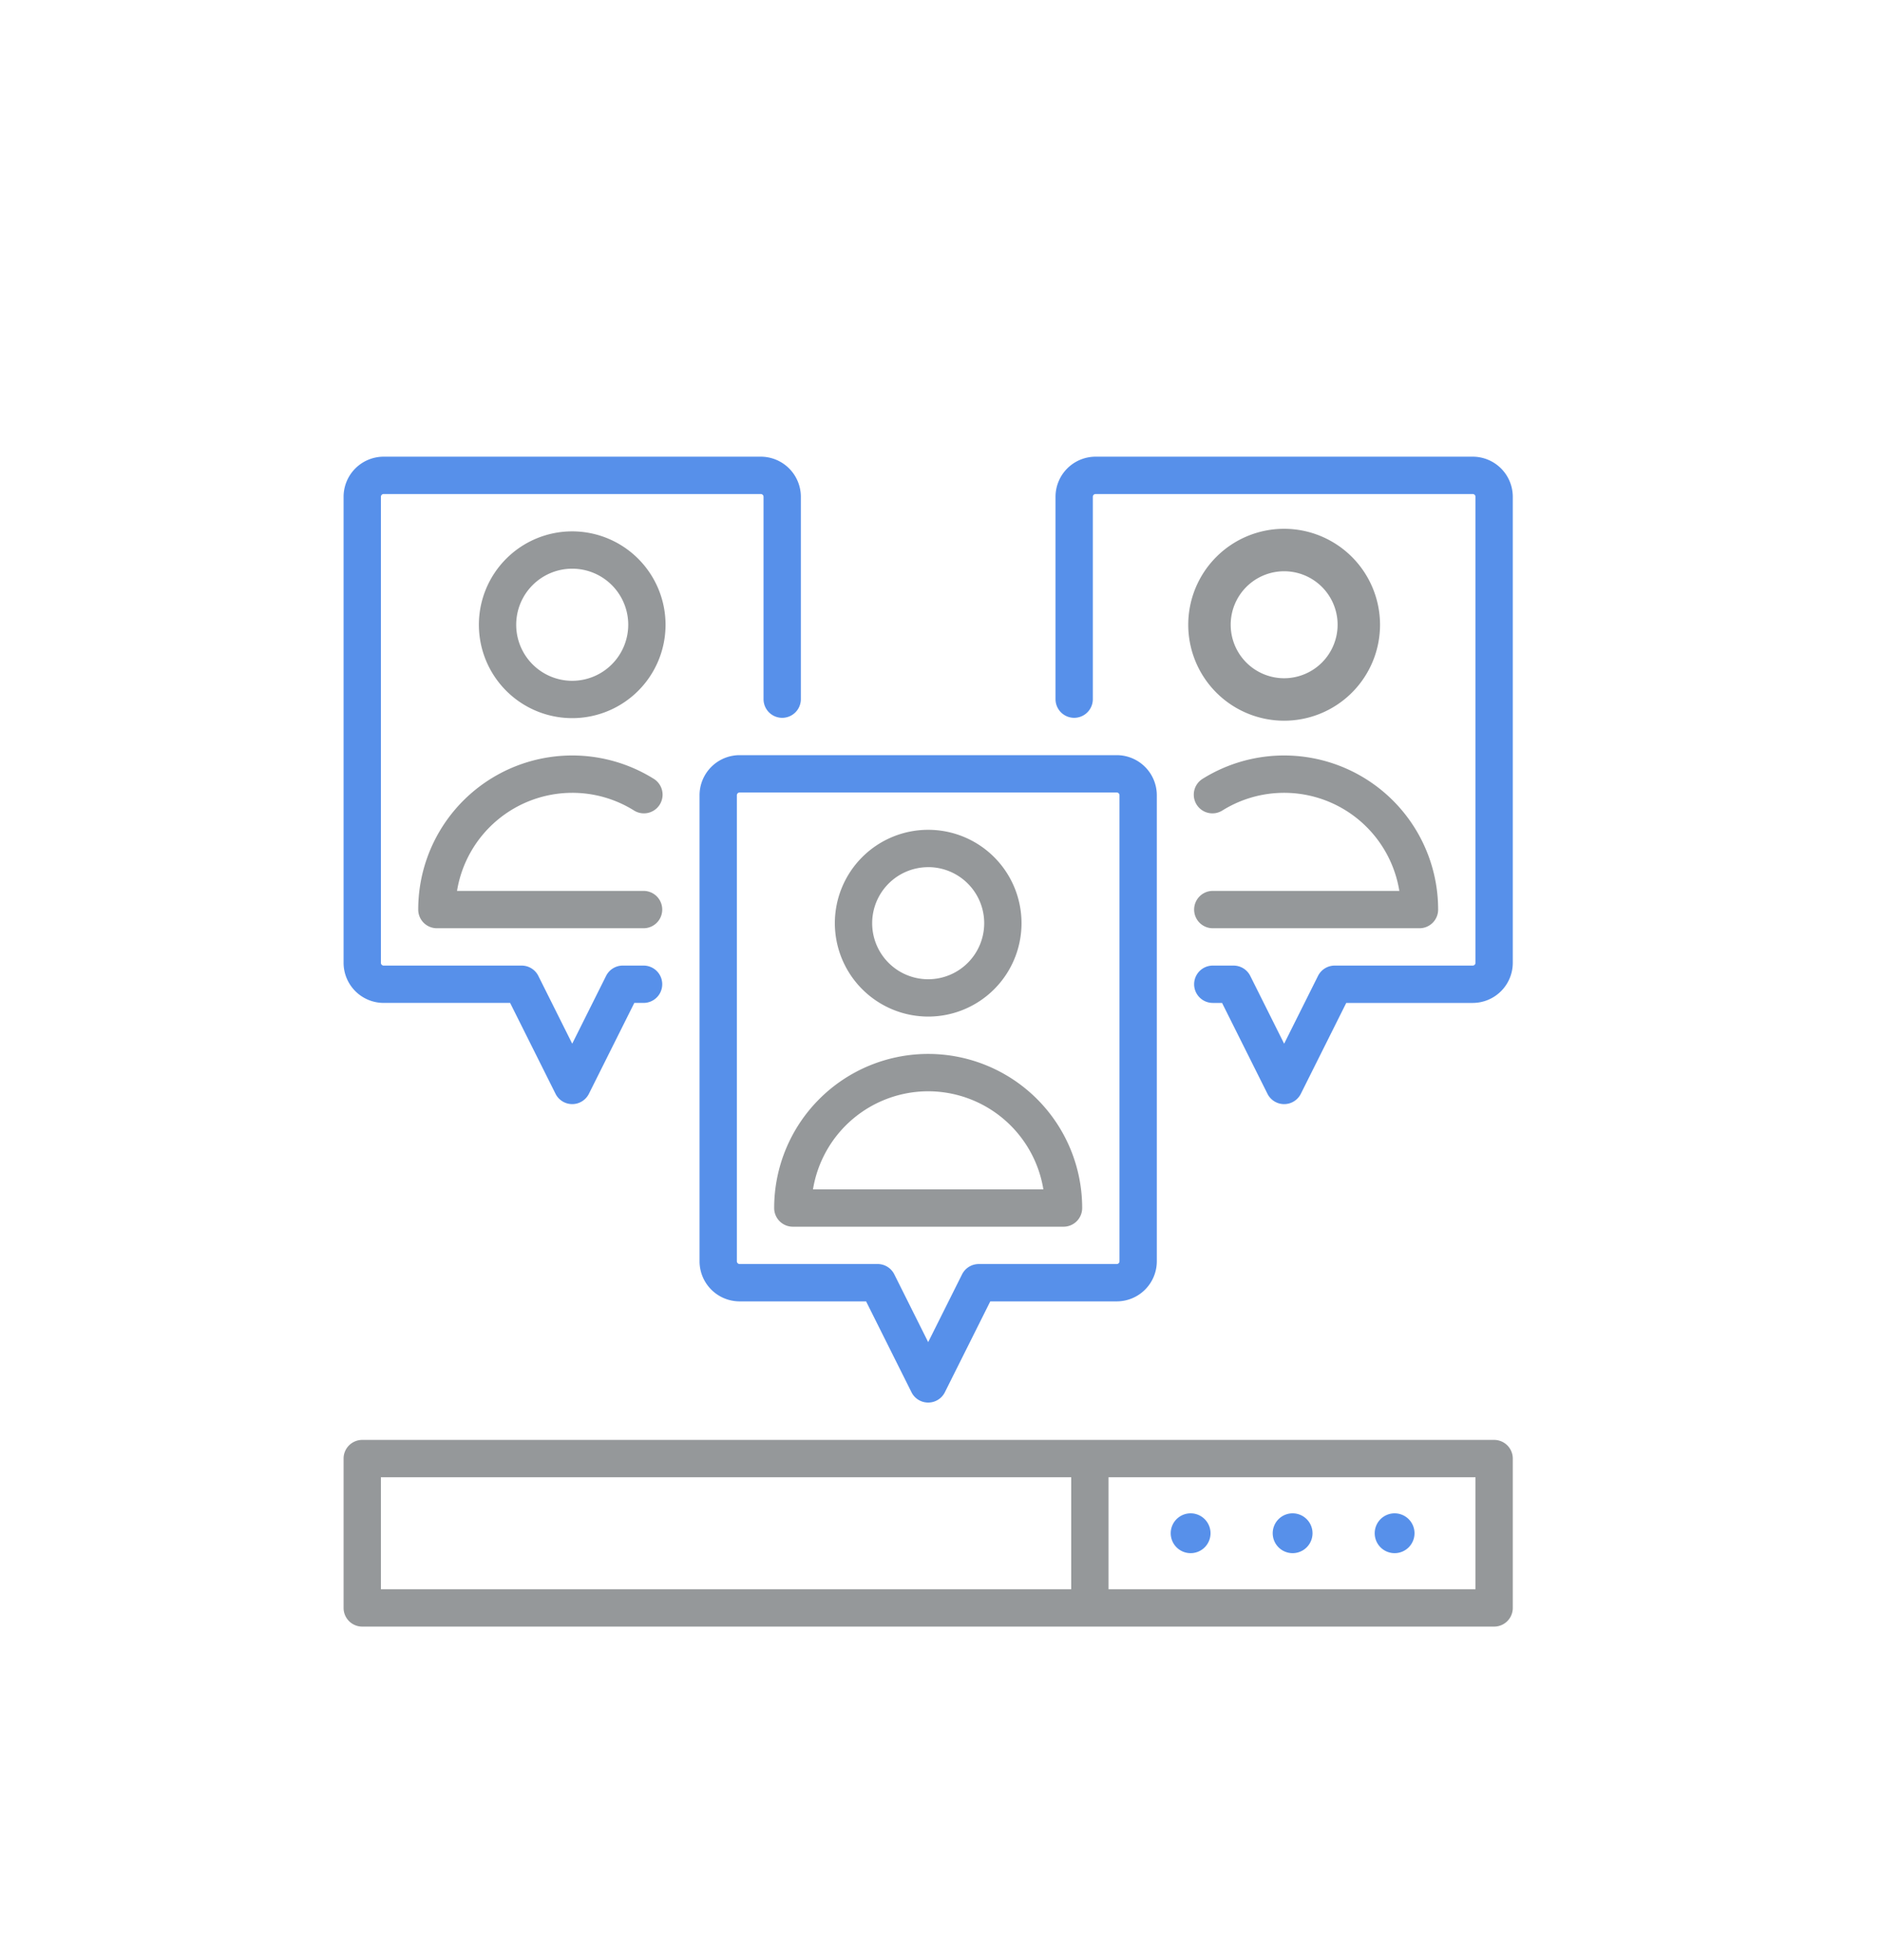 <svg xmlns="http://www.w3.org/2000/svg" xmlns:xlink="http://www.w3.org/1999/xlink" viewBox="-2508 1014 367 382">
  <defs>
    <style>
      .cls-1 {
        clip-path: url(#clip-book);
      }

      .cls-2 {
        fill: #5790ea;
      }

      .cls-3, .cls-4 {
        fill: #95989a;
      }

      .cls-4 {
        stroke: #95989a;
        stroke-width: 1px;
      }

      .cls-5 {
        fill: #fff;
      }
    </style>
    <clipPath id="clip-book">
      <rect x="-2508" y="1014" width="367" height="382"/>
    </clipPath>
  </defs>
  <g id="book" class="cls-1">
    <rect class="cls-5" x="-2508" y="1014" width="367" height="382"/>
    <g id="viral-marketing" transform="translate(-2440.999 1103.001)">
      <path id="path" class="cls-2" d="M7.813,106.452H32.476l8.854,17.709a3.638,3.638,0,0,0,6.508,0l8.855-17.709H58.5a3.638,3.638,0,1,0,0-7.277H54.444a3.637,3.637,0,0,0-3.254,2.011L44.584,114.4l-6.606-13.212a3.639,3.639,0,0,0-3.254-2.011H7.813a.536.536,0,0,1-.536-.536V7.813a.537.537,0,0,1,.536-.536H81.356a.537.537,0,0,1,.537.536V47.254a3.638,3.638,0,0,0,7.277,0V7.813A7.822,7.822,0,0,0,81.356,0H7.813A7.822,7.822,0,0,0,0,7.813V98.64A7.821,7.821,0,0,0,7.813,106.452Z"/>
      <path id="path-2" data-name="path" class="cls-3" d="M72.59,30a18.2,18.2,0,1,0,18.2,18.2A18.22,18.22,0,0,0,72.59,30Zm0,29.124A10.924,10.924,0,1,1,83.514,48.2,10.936,10.936,0,0,1,72.59,59.124Z" transform="translate(-28.005 -15.447)"/>
      <path id="path-3" data-name="path" class="cls-3" d="M60.032,127.312a22.7,22.7,0,0,1,12.052,3.449,3.638,3.638,0,0,0,3.86-6.168A30.037,30.037,0,0,0,30,150.067a3.638,3.638,0,0,0,3.638,3.638H73.946a3.638,3.638,0,0,0,0-7.277H37.567a22.792,22.792,0,0,1,22.465-19.116Z" transform="translate(-15.447 -61.806)"/>
      <path id="path-4" data-name="path" class="cls-2" d="M367.542,0H294a7.822,7.822,0,0,0-7.813,7.813V47.254a3.638,3.638,0,1,0,7.276,0V7.813A.537.537,0,0,1,294,7.277h73.543a.536.536,0,0,1,.536.536V98.64a.536.536,0,0,1-.536.536H340.629a3.638,3.638,0,0,0-3.254,2.011L330.769,114.4l-6.606-13.212a3.638,3.638,0,0,0-3.254-2.011h-4.054a3.638,3.638,0,1,0,0,7.277h1.807l8.855,17.709a3.638,3.638,0,0,0,6.508,0l8.855-17.709h24.664a7.821,7.821,0,0,0,7.812-7.812V7.813A7.821,7.821,0,0,0,367.542,0Z" transform="translate(-147.356)"/>
      <path id="path-5" data-name="path" class="cls-4" d="M358.774,30a18.2,18.2,0,1,0,18.2,18.2,18.221,18.221,0,0,0-18.2-18.2Zm0,29.124A10.924,10.924,0,1,1,369.7,48.2,10.936,10.936,0,0,1,358.774,59.124Z" transform="translate(-175.361 -15.447)"/>
      <path id="path-6" data-name="path" class="cls-3" d="M341.836,150.067a3.638,3.638,0,0,0,3.638,3.638h40.308a3.638,3.638,0,0,0,3.638-3.638,30.036,30.036,0,0,0-45.943-25.473,3.638,3.638,0,1,0,3.86,6.168,22.764,22.764,0,0,1,34.517,15.667H345.475A3.638,3.638,0,0,0,341.836,150.067Z" transform="translate(-175.976 -61.806)"/>
      <path id="path-7" data-name="path" class="cls-2" d="M143.092,127.718v90.827a7.821,7.821,0,0,0,7.813,7.812h24.664l8.854,17.709a3.638,3.638,0,0,0,6.508,0l8.855-17.709h24.663a7.821,7.821,0,0,0,7.813-7.812V127.718a7.821,7.821,0,0,0-7.813-7.812H150.9A7.821,7.821,0,0,0,143.092,127.718Zm81.892,0v90.827a.536.536,0,0,1-.536.536H197.537a3.637,3.637,0,0,0-3.254,2.011L187.677,234.3l-6.606-13.212a3.639,3.639,0,0,0-3.254-2.011H150.905a.536.536,0,0,1-.536-.536V127.718a.536.536,0,0,1,.536-.536h73.543a.536.536,0,0,1,.536.536Z" transform="translate(-73.678 -61.739)"/>
      <path id="path-8" data-name="path" class="cls-3" d="M215.682,186.3a18.2,18.2,0,1,0-18.2-18.2A18.221,18.221,0,0,0,215.682,186.3Zm0-29.124A10.924,10.924,0,1,1,204.759,168.1,10.936,10.936,0,0,1,215.682,157.181Z" transform="translate(-101.683 -77.185)"/>
      <path id="path-9" data-name="path" class="cls-3" d="M176.73,273.611h52.786a3.638,3.638,0,0,0,3.638-3.638,30.031,30.031,0,0,0-60.063,0,3.638,3.638,0,0,0,3.638,3.638Zm26.393-26.393a22.793,22.793,0,0,1,22.465,19.116H180.66A22.791,22.791,0,0,1,203.124,247.218Z" transform="translate(-89.125 -123.546)"/>
      <path id="path-10" data-name="path" class="cls-2" d="M377.381,432.262a3.881,3.881,0,1,0-3.881-3.881A3.885,3.885,0,0,0,377.381,432.262Z" transform="translate(-192.315 -218.575)"/>
      <path id="path-11" data-name="path" class="cls-2" d="M336.381,432.262a3.881,3.881,0,1,0-3.881-3.881A3.885,3.885,0,0,0,336.381,432.262Z" transform="translate(-171.204 -218.575)"/>
      <path id="path-12" data-name="path" class="cls-2" d="M418.381,432.262a3.881,3.881,0,1,0-3.881-3.881A3.885,3.885,0,0,0,418.381,432.262Z" transform="translate(-213.426 -218.575)"/>
      <path id="path-13" data-name="path" class="cls-3" d="M224.359,395H3.638A3.638,3.638,0,0,0,0,398.638v29.106a3.638,3.638,0,0,0,3.638,3.638H224.359A3.638,3.638,0,0,0,228,427.744V398.638A3.638,3.638,0,0,0,224.359,395ZM7.277,402.277H141.892v21.83H7.277Zm213.445,21.83H149.169v-21.83h71.552Z" transform="translate(0 -203.385)"/>
    </g>
  </g>
</svg>
